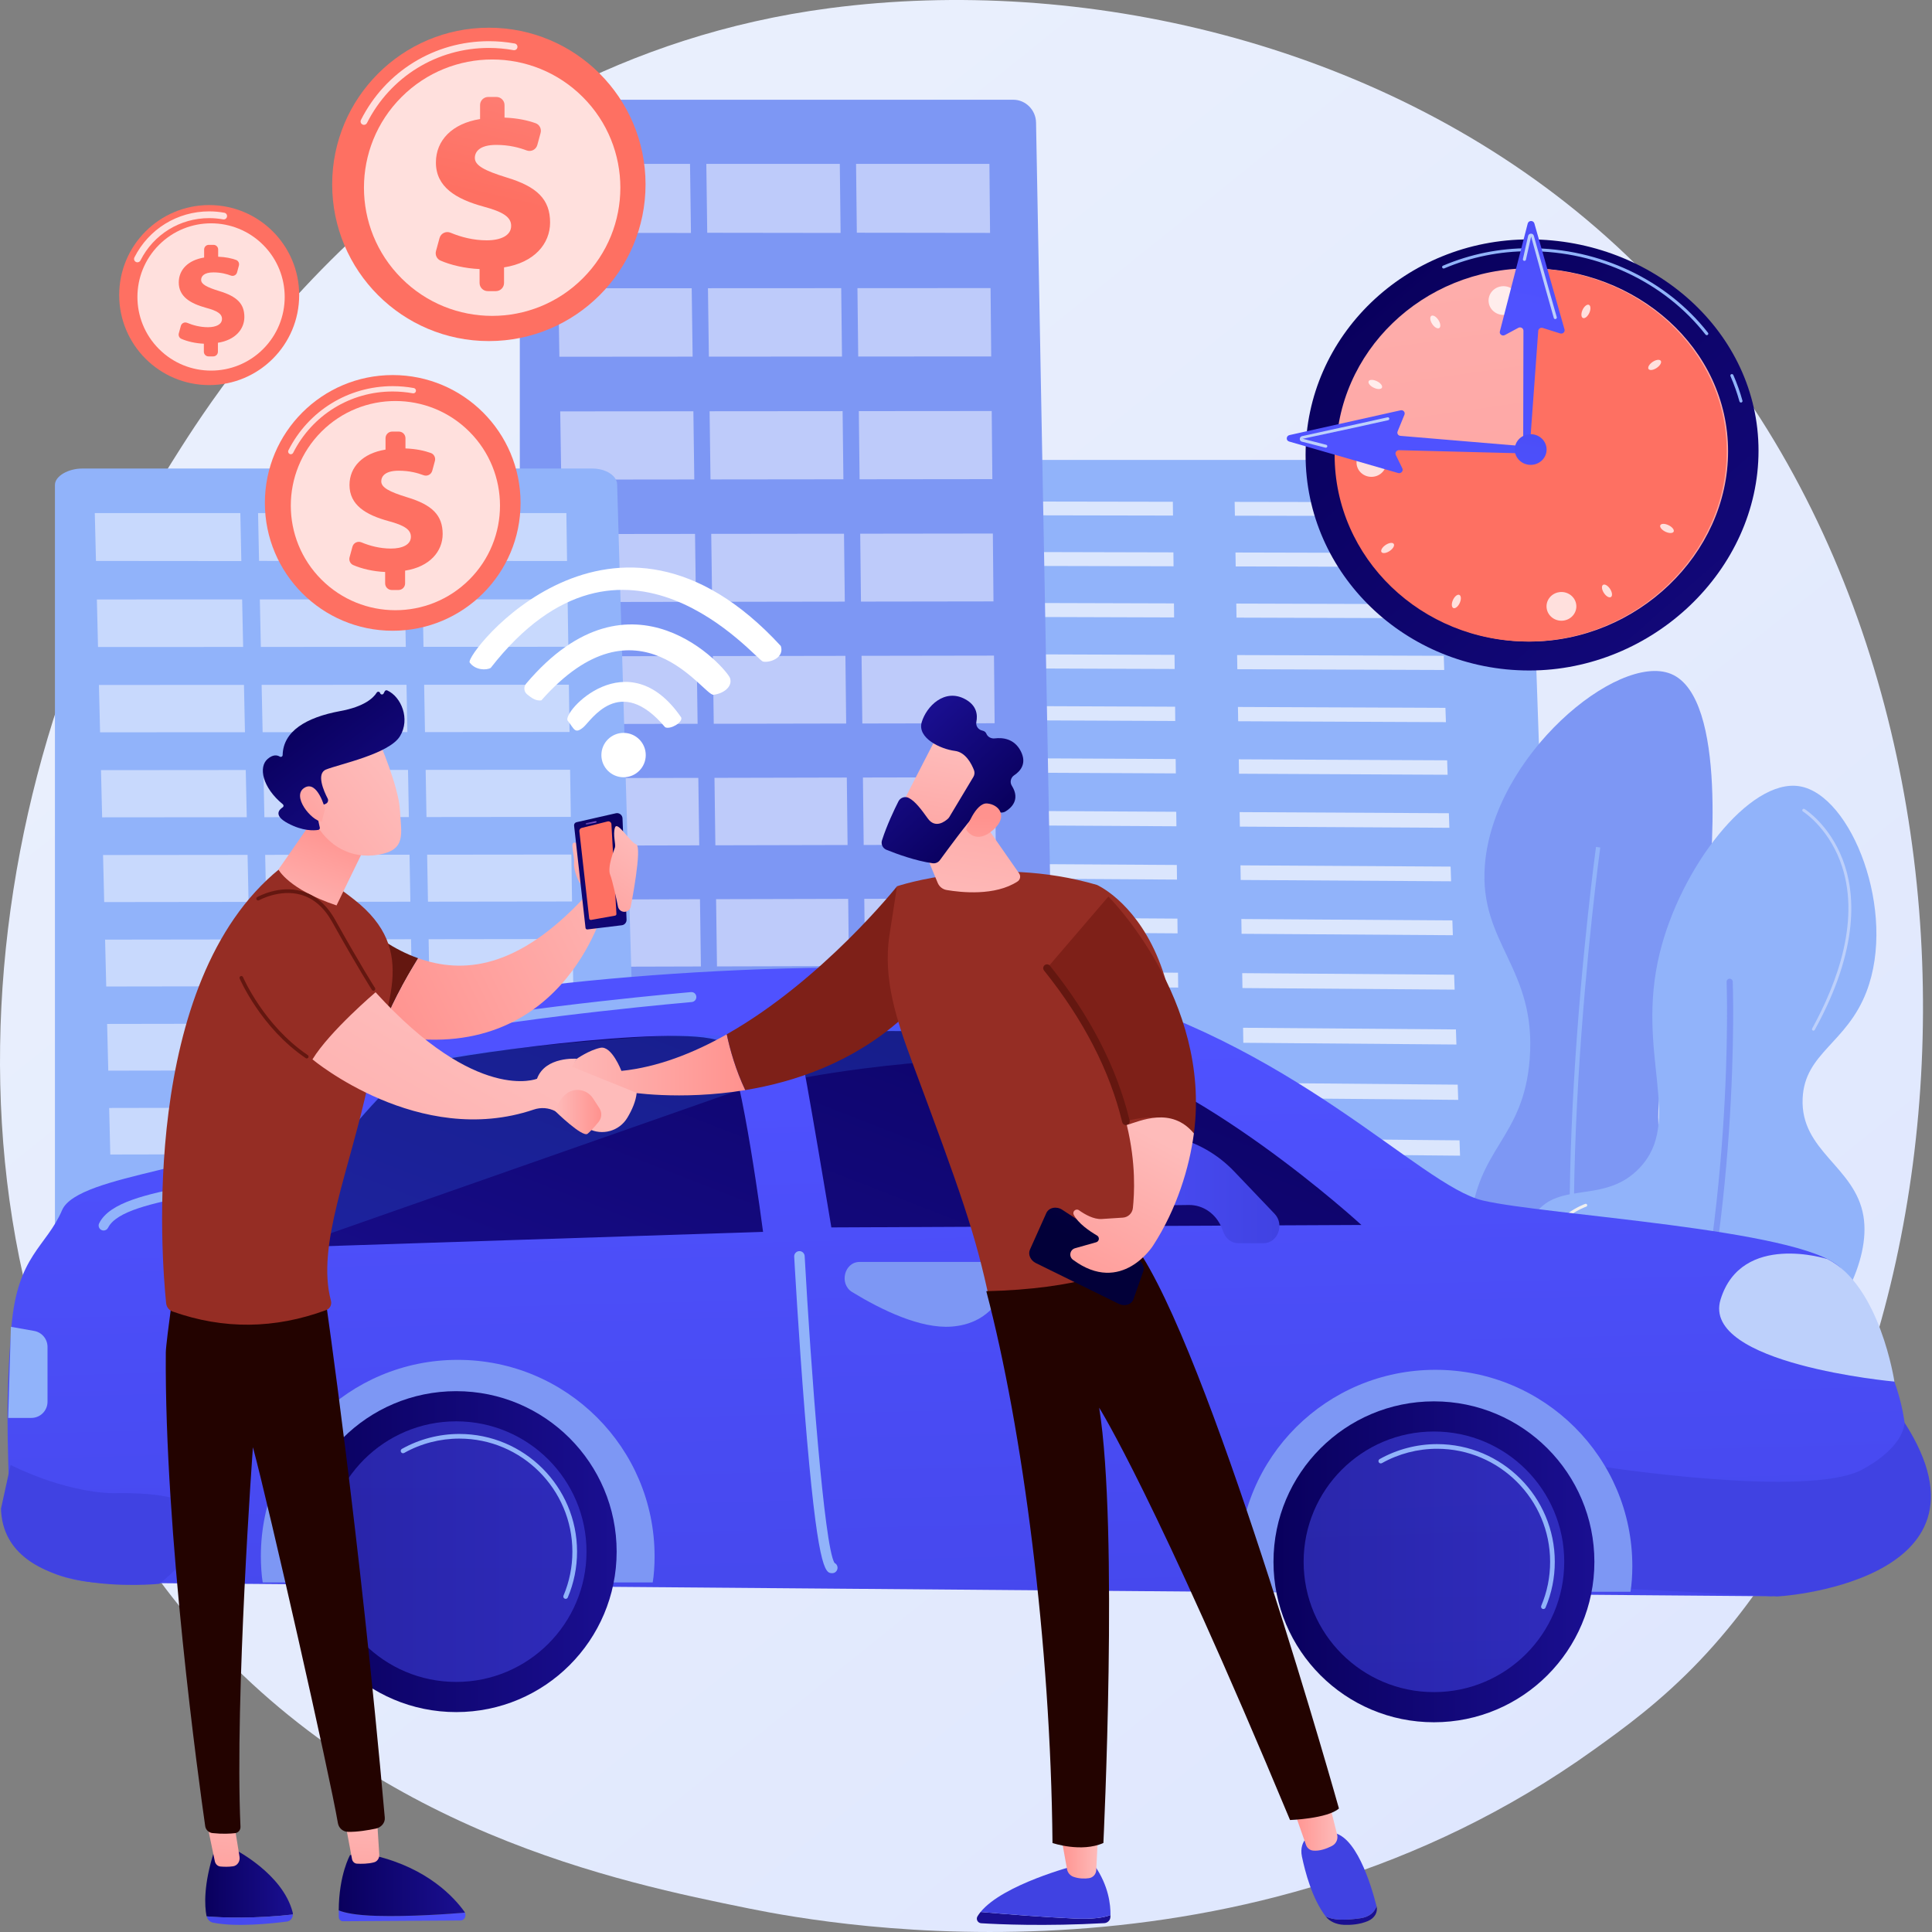 <svg width="91" height="91" viewBox="0 0 91 91" fill="none" xmlns="http://www.w3.org/2000/svg">
<rect x="0" y="0" width="91" height="91" fill="#808080" stroke="none"/>
<path d="M80.077 78.2C78.217 80.158 76.457 81.421 75.067 82.418C58.723 94.145 39.384 90.727 35.274 89.892C29.204 88.659 17.472 86.276 8.99 76.302C-3.842 61.211 -1.844 37.436 8.11 21.741C9.931 18.87 19.548 2.937 39.096 0.382C50.926 -1.165 64.716 1.954 74.702 10.321C95.664 27.883 94.171 63.362 80.077 78.2Z" fill="url(#paint0_linear_3_4967)"/>
<path d="M72.039 22.135C72.03 21.873 71.637 21.663 71.155 21.663H41.92C41.431 21.663 40.913 21.88 40.913 22.145V59.127C40.913 59.324 41.119 59.514 41.377 59.653C41.635 59.793 42.016 59.871 42.381 59.87L71.936 59.827C72.304 59.826 72.663 59.746 72.921 59.603C73.178 59.461 73.323 59.268 73.316 59.068L72.039 22.135Z" fill="#91B3FA"/>
<g opacity="0.67">
<path d="M55.25 24.284L45.686 24.266L45.69 23.618L55.243 23.634L55.25 24.284Z" fill="white"/>
<path d="M55.276 26.673L45.673 26.649L45.677 25.995L55.269 26.018L55.276 26.673Z" fill="white"/>
<path d="M55.302 29.082L45.66 29.052L45.664 28.393L55.295 28.421L55.302 29.082Z" fill="white"/>
<path d="M55.329 31.51L45.647 31.475L45.651 30.81L55.322 30.844L55.329 31.51Z" fill="white"/>
<path d="M55.356 33.959L45.633 33.917L45.637 33.247L55.349 33.287L55.356 33.959Z" fill="white"/>
<path d="M55.411 38.919L45.606 38.864L45.61 38.183L55.403 38.236L55.411 38.919Z" fill="white"/>
<path d="M55.494 46.516L45.565 46.443L45.568 45.743L55.486 45.816L55.494 46.516Z" fill="white"/>
<path d="M55.383 36.428L45.62 36.381L45.623 35.705L55.376 35.751L55.383 36.428Z" fill="white"/>
<path d="M55.438 41.43L45.592 41.369L45.596 40.682L55.43 40.741L55.438 41.43Z" fill="white"/>
<path d="M55.466 43.962L45.578 43.895L45.582 43.202L55.458 43.268L55.466 43.962Z" fill="white"/>
<path d="M55.522 49.092L45.55 49.012L45.554 48.307L55.514 48.385L55.522 49.092Z" fill="white"/>
<path d="M55.551 51.69L45.536 51.602L45.54 50.891L55.543 50.977L55.551 51.69Z" fill="white"/>
<path d="M55.579 54.31L45.522 54.216L45.526 53.499L55.571 53.591L55.579 54.31Z" fill="white"/>
<path d="M55.608 56.953L45.507 56.852L45.511 56.128L55.6 56.228L55.608 56.953Z" fill="white"/>
<path d="M67.788 24.308L58.165 24.29L58.154 23.639L67.767 23.656L67.788 24.308Z" fill="white"/>
<path d="M67.866 26.704L58.203 26.68L58.193 26.024L67.845 26.047L67.866 26.704Z" fill="white"/>
<path d="M67.945 29.121L58.242 29.091L58.231 28.429L67.923 28.458L67.945 29.121Z" fill="white"/>
<path d="M68.025 31.557L58.28 31.521L58.27 30.855L68.003 30.889L68.025 31.557Z" fill="white"/>
<path d="M68.105 34.014L58.32 33.972L58.309 33.299L68.082 33.34L68.105 34.014Z" fill="white"/>
<path d="M68.267 38.99L58.399 38.935L58.388 38.252L68.244 38.304L68.267 38.99Z" fill="white"/>
<path d="M68.515 46.613L58.521 46.539L58.51 45.837L68.492 45.91L68.515 46.613Z" fill="white"/>
<path d="M68.185 36.492L58.359 36.443L58.348 35.765L68.163 35.812L68.185 36.492Z" fill="white"/>
<path d="M68.349 41.51L58.439 41.448L58.428 40.759L68.326 40.818L68.349 41.51Z" fill="white"/>
<path d="M68.431 44.05L58.48 43.983L58.469 43.287L68.409 43.353L68.431 44.05Z" fill="white"/>
<path d="M68.599 49.198L58.562 49.117L58.551 48.409L68.576 48.488L68.599 49.198Z" fill="white"/>
<path d="M68.684 51.805L58.604 51.717L58.592 51.003L68.66 51.089L68.684 51.805Z" fill="white"/>
<path d="M68.77 54.434L58.646 54.339L58.634 53.619L68.746 53.712L68.77 54.434Z" fill="white"/>
<path d="M68.856 57.086L58.688 56.984L58.676 56.258L68.832 56.358L68.856 57.086Z" fill="white"/>
</g>
<path d="M48.799 5.77C48.788 5.182 48.311 4.698 47.728 4.698H25.657C25.066 4.698 24.484 5.207 24.484 5.803V59.058C24.484 59.345 24.648 59.62 24.85 59.822C25.052 60.025 25.35 60.138 25.635 60.137L48.711 60.074C48.998 60.073 49.279 59.956 49.48 59.749C49.681 59.542 49.794 59.257 49.788 58.968L48.799 5.77Z" fill="#7D97F4"/>
<g opacity="0.5">
<path d="M32.545 10.973L26.258 10.965L26.208 7.72H32.501L32.545 10.973Z" fill="white"/>
<path d="M39.593 10.972L33.312 10.964L33.269 7.72H39.556L39.593 10.972Z" fill="white"/>
<path d="M46.633 10.97L40.358 10.962L40.322 7.72H46.603L46.633 10.97Z" fill="white"/>
<path d="M32.624 16.798L26.348 16.803L26.298 13.579L32.58 13.576L32.624 16.798Z" fill="white"/>
<path d="M39.659 16.794L33.389 16.798L33.346 13.576L39.622 13.573L39.659 16.794Z" fill="white"/>
<path d="M46.687 16.789L40.423 16.793L40.387 13.573L46.657 13.57L46.687 16.789Z" fill="white"/>
<path d="M32.702 22.583L26.437 22.59L26.387 19.377L32.659 19.372L32.702 22.583Z" fill="white"/>
<path d="M39.725 22.575L33.466 22.582L33.423 19.371L39.688 19.366L39.725 22.575Z" fill="white"/>
<path d="M46.741 22.568L40.488 22.575L40.452 19.365L46.711 19.36L46.741 22.568Z" fill="white"/>
<path d="M32.78 28.347L26.526 28.357L26.476 25.155L32.737 25.148L32.78 28.347Z" fill="white"/>
<path d="M39.791 28.337L33.543 28.346L33.5 25.146L39.754 25.139L39.791 28.337Z" fill="white"/>
<path d="M46.794 28.327L40.553 28.336L40.517 25.138L46.765 25.13L46.794 28.327Z" fill="white"/>
<path d="M32.858 34.092L26.614 34.104L26.565 30.913L32.815 30.903L32.858 34.092Z" fill="white"/>
<path d="M39.856 34.079L33.619 34.091L33.576 30.902L39.82 30.892L39.856 34.079Z" fill="white"/>
<path d="M46.848 34.066L40.617 34.078L40.581 30.89L46.818 30.88L46.848 34.066Z" fill="white"/>
<path d="M32.936 39.817L26.702 39.831L26.653 36.652L32.892 36.639L32.936 39.817Z" fill="white"/>
<path d="M39.922 39.801L33.695 39.815L33.653 36.638L39.886 36.624L39.922 39.801Z" fill="white"/>
<path d="M46.901 39.785L40.681 39.8L40.645 36.623L46.872 36.61L46.901 39.785Z" fill="white"/>
<path d="M33.013 45.522L26.79 45.539L26.742 42.371L32.97 42.355L33.013 45.522Z" fill="white"/>
<path d="M39.987 45.504L33.771 45.52L33.729 42.353L39.951 42.338L39.987 45.504Z" fill="white"/>
<path d="M46.954 45.485L40.745 45.501L40.709 42.336L46.925 42.321L46.954 45.485Z" fill="white"/>
<path d="M33.09 51.208L26.878 51.227L26.829 48.069L33.047 48.051L33.09 51.208Z" fill="white"/>
<path d="M40.052 51.186L33.847 51.205L33.804 48.049L40.016 48.031L40.052 51.186Z" fill="white"/>
<path d="M47.007 51.165L40.808 51.184L40.773 48.029L46.978 48.012L47.007 51.165Z" fill="white"/>
<path d="M33.166 56.874L26.966 56.895L26.917 53.749L33.124 53.728L33.166 56.874Z" fill="white"/>
<path d="M40.117 56.849L33.922 56.871L33.88 53.726L40.081 53.706L40.117 56.849Z" fill="white"/>
<path d="M47.06 56.825L40.872 56.847L40.837 53.703L47.031 53.683L47.06 56.825Z" fill="white"/>
</g>
<path d="M29.068 22.813C29.056 22.405 28.538 22.069 27.902 22.069H3.866C3.221 22.069 2.588 22.423 2.588 22.837V59.817C2.588 60.016 2.767 60.207 2.986 60.347C3.206 60.488 3.531 60.567 3.841 60.566L28.973 60.522C29.285 60.521 29.591 60.44 29.81 60.297C30.029 60.153 30.152 59.955 30.146 59.754L29.068 22.813Z" fill="#91B3FA"/>
<g opacity="0.5">
<path d="M11.367 26.427L4.52 26.421L4.465 24.168H11.32L11.367 26.427Z" fill="white"/>
<path d="M19.042 26.426L12.202 26.42L12.155 24.168H19.002L19.042 26.426Z" fill="white"/>
<path d="M26.709 26.425L19.876 26.419L19.836 24.168H26.677L26.709 26.425Z" fill="white"/>
<path d="M11.452 30.472L4.617 30.475L4.563 28.236L11.405 28.234L11.452 30.472Z" fill="white"/>
<path d="M19.114 30.469L12.286 30.471L12.239 28.234L19.074 28.232L19.114 30.469Z" fill="white"/>
<path d="M26.769 30.465L19.947 30.468L19.908 28.232L26.736 28.23L26.769 30.465Z" fill="white"/>
<path d="M11.538 34.489L4.714 34.493L4.66 32.263L11.491 32.259L11.538 34.489Z" fill="white"/>
<path d="M19.187 34.483L12.37 34.488L12.323 32.258L19.147 32.255L19.187 34.483Z" fill="white"/>
<path d="M26.827 34.478L20.017 34.483L19.978 32.254L26.795 32.251L26.827 34.478Z" fill="white"/>
<path d="M11.623 38.492L4.811 38.498L4.757 36.275L11.575 36.269L11.623 38.492Z" fill="white"/>
<path d="M19.258 38.484L12.453 38.491L12.407 36.269L19.218 36.263L19.258 38.484Z" fill="white"/>
<path d="M26.886 38.477L20.088 38.484L20.049 36.263L26.853 36.257L26.886 38.477Z" fill="white"/>
<path d="M11.708 42.481L4.908 42.489L4.854 40.273L11.661 40.266L11.708 42.481Z" fill="white"/>
<path d="M19.329 42.472L12.536 42.48L12.49 40.265L19.29 40.258L19.329 42.472Z" fill="white"/>
<path d="M26.944 42.462L20.158 42.471L20.119 40.257L26.912 40.25L26.944 42.462Z" fill="white"/>
<path d="M11.792 46.456L5.004 46.466L4.95 44.258L11.745 44.249L11.792 46.456Z" fill="white"/>
<path d="M19.401 46.445L12.619 46.455L12.573 44.248L19.361 44.239L19.401 46.445Z" fill="white"/>
<path d="M27.002 46.434L20.227 46.444L20.189 44.238L26.97 44.229L27.002 46.434Z" fill="white"/>
<path d="M11.876 50.418L5.1 50.429L5.046 48.229L11.829 48.218L11.876 50.418Z" fill="white"/>
<path d="M19.472 50.404L12.702 50.416L12.656 48.217L19.432 48.206L19.472 50.404Z" fill="white"/>
<path d="M27.06 50.392L20.297 50.403L20.258 48.205L27.028 48.195L27.06 50.392Z" fill="white"/>
<path d="M11.96 54.366L5.195 54.379L5.142 52.187L11.914 52.174L11.96 54.366Z" fill="white"/>
<path d="M19.542 54.351L12.784 54.364L12.739 52.172L19.503 52.16L19.542 54.351Z" fill="white"/>
<path d="M27.117 54.336L20.366 54.349L20.328 52.159L27.086 52.146L27.117 54.336Z" fill="white"/>
<path d="M12.043 58.3L5.291 58.315L5.238 56.13L11.997 56.116L12.043 58.3Z" fill="white"/>
<path d="M19.613 58.283L12.867 58.298L12.821 56.114L19.574 56.1L19.613 58.283Z" fill="white"/>
<path d="M27.175 58.267L20.435 58.282L20.397 56.099L27.143 56.084L27.175 58.267Z" fill="white"/>
</g>
<path d="M74.718 67.729C77.098 67.846 79.674 64.884 80.214 61.988C80.77 59.008 78.797 58.089 78.224 54.155C77.572 49.685 79.795 48.665 80.433 42.414C80.576 41.004 81.409 32.843 78.701 31.74C76.198 30.722 70.322 35.597 69.938 40.771C69.664 44.46 72.383 45.585 72.051 49.884C71.76 53.656 69.57 54.037 69.253 57.681C68.868 62.118 71.591 67.576 74.718 67.729Z" fill="#7D97F4"/>
<path d="M75.047 68.786C73.705 64.066 73.811 56.459 74.137 50.909C74.49 44.9 75.168 39.941 75.174 39.891L75.375 39.919C75.368 39.968 74.691 44.921 74.339 50.923C74.014 56.457 73.907 64.038 75.242 68.73L75.047 68.786Z" fill="#91B3FA"/>
<path d="M76.634 66.901C72.834 65.634 70.631 59.549 72.299 57.191C73.426 55.597 75.59 56.739 77.226 55.012C79.314 52.808 77.015 49.652 78.174 44.897C79.161 40.851 82.407 36.653 84.756 37.033C87.216 37.43 89.359 42.951 87.914 46.711C86.974 49.156 85.005 49.584 84.907 51.734C84.793 54.229 87.384 54.944 87.771 57.283C88.467 61.485 81.661 68.578 76.634 66.901Z" fill="#91B3FA"/>
<path d="M78.784 68.206C78.763 68.209 78.741 68.208 78.719 68.201C78.643 68.178 78.599 68.097 78.623 68.021C81.742 57.696 81.33 46.361 81.326 46.247C81.322 46.167 81.385 46.1 81.464 46.097C81.544 46.094 81.612 46.156 81.615 46.236C81.619 46.349 82.033 57.733 78.9 68.105C78.883 68.159 78.837 68.198 78.784 68.206Z" fill="#7D97F4"/>
<path d="M85.428 48.545C85.413 48.547 85.397 48.545 85.383 48.537C85.35 48.519 85.338 48.477 85.356 48.443C86.523 46.325 87.698 43.234 86.667 40.542C86.053 38.938 84.933 38.23 84.922 38.223C84.89 38.203 84.88 38.16 84.9 38.128C84.92 38.095 84.963 38.085 84.995 38.105C85.043 38.135 86.166 38.846 86.796 40.492C87.376 42.005 87.617 44.625 85.477 48.51C85.467 48.529 85.448 48.542 85.428 48.545Z" fill="#BDD0FB"/>
<path d="M76.184 66.115C76.162 66.118 76.139 66.111 76.123 66.094C73.341 63.162 72.165 60.741 72.629 58.898C73.041 57.26 74.653 56.709 74.67 56.704C74.706 56.692 74.745 56.712 74.757 56.748C74.769 56.784 74.749 56.823 74.713 56.835C74.698 56.84 73.155 57.369 72.762 58.934C72.313 60.727 73.477 63.104 76.223 65.999C76.25 66.026 76.248 66.07 76.221 66.097C76.21 66.106 76.197 66.113 76.184 66.115Z" fill="#F0F0F0"/>
<path d="M50.6 46.429C60.861 48.995 66.881 55.854 69.85 56.547C72.819 57.241 84.71 57.875 86.649 59.677C88.588 61.478 86.736 62.758 89.229 65.075C91.987 72.858 83.447 75.186 83.447 75.186L5.817 74.556C5.817 74.556 0.578 75.027 0.462 71.285C0.346 67.544 0.264 65.863 0.539 62.494C0.814 59.125 2.175 58.746 2.925 56.998C3.676 55.251 10.963 55.061 12.382 53.118C13.8 51.175 15.489 48.075 21.506 47.019C29.817 45.56 44.648 44.941 50.6 46.429Z" fill="url(#paint1_linear_3_4967)"/>
<path d="M0.046 71.064C0.179 75.365 7.47 74.602 7.502 74.6C7.502 74.6 13.299 70.163 5.324 70.333C2.928 70.271 0.498 69.002 0.498 69.002L0.046 71.064Z" fill="url(#paint2_linear_3_4967)"/>
<path d="M89.701 66.997C89.701 66.997 89.778 68.094 87.723 69.214C85.176 70.603 75.322 69.059 75.322 69.059V74.767L83.657 75.192C83.463 75.245 94.603 74.603 89.701 66.997Z" fill="url(#paint3_linear_3_4967)"/>
<path d="M13.696 58.751C13.696 58.751 13.446 56.798 15.497 54.404C17.549 52.01 18.746 50.431 20.324 50.024C21.901 49.618 33.447 48.02 34.206 49.249C34.964 50.478 35.941 58.022 35.941 58.022L13.696 58.751Z" fill="url(#paint4_linear_3_4967)"/>
<path opacity="0.25" d="M20.533 49.818C21.826 49.625 31.648 48.483 34.183 48.809L34.84 51.333L13.686 58.75C13.686 58.75 13.585 57.143 14.642 55.558C16.417 52.896 19.181 49.988 20.533 49.818Z" fill="url(#paint5_linear_3_4967)"/>
<path d="M37.659 49.247C37.979 50.705 39.158 57.813 39.158 57.813L64.124 57.698C64.124 57.698 56.254 50.466 50.204 49.321C44.154 48.176 37.455 48.477 37.659 49.247Z" fill="url(#paint6_linear_3_4967)"/>
<path opacity="0.25" d="M49.35 48.784C44.422 48.1 42.615 48.23 37.45 48.683L37.947 50.749C37.947 50.749 45.636 49.241 52.799 50.113C52.799 50.113 50.959 49.008 49.35 48.784Z" fill="url(#paint7_linear_3_4967)"/>
<path d="M86.074 59.305C86.074 59.305 82.029 58.008 81.042 61.206C80.102 64.254 89.229 65.075 89.229 65.075C89.229 65.075 88.556 60.552 86.074 59.305Z" fill="#BDD0FB"/>
<path d="M12.314 55.296C12.336 55.296 12.359 55.293 12.382 55.286C13.332 54.999 14.132 53.999 15.058 52.84C16.411 51.148 17.945 49.23 20.445 48.753C25.241 47.838 32.511 47.204 32.584 47.197C32.713 47.186 32.809 47.072 32.798 46.943C32.787 46.814 32.677 46.717 32.544 46.729C32.471 46.735 25.177 47.372 20.357 48.292C17.686 48.802 16.026 50.878 14.691 52.547C13.814 53.644 13.056 54.592 12.246 54.837C12.122 54.874 12.052 55.005 12.089 55.129C12.12 55.231 12.213 55.296 12.314 55.296Z" fill="#91B3FA"/>
<path d="M4.88 57.959C4.966 57.959 5.05 57.911 5.091 57.828C5.485 57.034 7.229 56.674 8.916 56.326C9.519 56.201 10.143 56.072 10.717 55.922C10.843 55.889 10.918 55.761 10.885 55.635C10.852 55.51 10.724 55.436 10.598 55.467C10.037 55.615 9.419 55.742 8.821 55.865C6.941 56.254 5.166 56.62 4.67 57.62C4.613 57.736 4.66 57.877 4.776 57.934C4.809 57.951 4.845 57.959 4.88 57.959Z" fill="#91B3FA"/>
<path d="M39.183 74.098C39.191 74.098 39.199 74.098 39.206 74.098C39.343 74.098 39.452 73.977 39.45 73.84C39.449 73.741 39.389 73.653 39.305 73.614C38.819 72.832 38.188 64.376 37.901 59.164C37.894 59.028 37.777 58.922 37.641 58.93C37.505 58.938 37.4 59.054 37.408 59.19C37.41 59.227 37.613 62.91 37.905 66.537C38.498 73.92 38.864 74.098 39.183 74.098Z" fill="#91B3FA"/>
<path d="M30.744 74.536C30.801 74.208 30.832 73.735 30.832 73.307C30.832 68.186 26.68 64.051 21.559 64.051C16.438 64.051 12.287 68.178 12.287 73.299C12.287 73.727 12.318 74.208 12.374 74.535H30.744V74.536Z" fill="#7D97F4"/>
<path d="M21.488 80.642C25.661 80.642 29.045 77.258 29.045 73.084C29.045 68.91 25.661 65.526 21.488 65.526C17.314 65.526 13.93 68.91 13.93 73.084C13.93 77.258 17.314 80.642 21.488 80.642Z" fill="url(#paint8_linear_3_4967)"/>
<path opacity="0.54" d="M21.487 79.221C24.877 79.221 27.625 76.474 27.625 73.084C27.625 69.694 24.877 66.947 21.487 66.947C18.098 66.947 15.35 69.694 15.35 73.084C15.35 76.474 18.098 79.221 21.487 79.221Z" fill="url(#paint9_linear_3_4967)"/>
<path d="M26.643 75.309C26.628 75.309 26.614 75.306 26.6 75.3C26.544 75.276 26.518 75.212 26.542 75.156C26.819 74.5 26.96 73.803 26.96 73.084C26.96 70.148 24.572 67.76 21.636 67.76C20.725 67.76 19.826 67.993 19.037 68.436C18.984 68.465 18.917 68.447 18.888 68.394C18.858 68.341 18.877 68.274 18.93 68.245C19.752 67.784 20.688 67.541 21.636 67.541C24.693 67.541 27.18 70.028 27.18 73.084C27.18 73.832 27.033 74.558 26.744 75.242C26.726 75.284 26.685 75.309 26.643 75.309Z" fill="#91B3FA"/>
<path d="M76.798 74.974C76.854 74.645 76.885 74.194 76.885 73.766C76.885 68.645 72.733 64.52 67.612 64.52C62.491 64.52 58.34 68.632 58.34 73.753C58.34 74.181 58.371 74.646 58.427 74.974H76.798V74.974Z" fill="#7D97F4"/>
<path d="M67.541 81.121C71.715 81.121 75.098 77.738 75.098 73.564C75.098 69.39 71.715 66.006 67.541 66.006C63.367 66.006 59.983 69.39 59.983 73.564C59.983 77.738 63.367 81.121 67.541 81.121Z" fill="url(#paint10_linear_3_4967)"/>
<path opacity="0.54" d="M67.541 79.701C70.93 79.701 73.678 76.953 73.678 73.564C73.678 70.174 70.93 67.426 67.541 67.426C64.151 67.426 61.403 70.174 61.403 73.564C61.403 76.953 64.151 79.701 67.541 79.701Z" fill="url(#paint11_linear_3_4967)"/>
<path d="M72.696 75.788C72.681 75.788 72.667 75.785 72.653 75.78C72.598 75.756 72.572 75.692 72.595 75.636C72.873 74.98 73.013 74.283 73.013 73.564C73.013 70.628 70.625 68.239 67.689 68.239C66.778 68.239 65.879 68.473 65.09 68.916C65.037 68.945 64.97 68.926 64.941 68.874C64.911 68.821 64.93 68.754 64.983 68.725C65.805 68.264 66.741 68.02 67.689 68.02C70.746 68.02 73.233 70.507 73.233 73.564C73.233 74.312 73.086 75.039 72.797 75.722C72.779 75.763 72.739 75.788 72.696 75.788Z" fill="#91B3FA"/>
<path d="M60.035 57.171L58.14 55.185C57.35 54.357 56.356 53.792 55.277 53.557L51.529 52.742C50.5 52.518 49.516 53.296 49.403 54.422L49.377 54.686C49.262 55.832 50.102 56.829 51.17 56.816L55.999 56.757C56.672 56.749 57.284 57.178 57.55 57.846L57.639 58.069C57.757 58.365 58.028 58.557 58.326 58.557H59.514C60.185 58.557 60.516 57.676 60.035 57.171Z" fill="url(#paint12_linear_3_4967)"/>
<path d="M40.489 59.439H46.752C47.24 59.439 47.584 59.963 47.415 60.457C47.128 61.293 46.446 62.36 44.824 62.484C43.365 62.597 41.527 61.705 40.139 60.859C39.511 60.475 39.767 59.439 40.489 59.439Z" fill="#7D97F4"/>
<path d="M0.514 62.494L1.609 62.689C1.973 62.754 2.238 63.071 2.238 63.441V66.025C2.238 66.445 1.897 66.786 1.477 66.786H0.386L0.514 62.494Z" fill="#91B3FA"/>
<path d="M61.495 21.428C61.495 27.036 66.213 31.581 72.032 31.581C77.851 31.581 82.829 26.837 82.829 21.23C82.829 15.623 77.851 11.276 72.032 11.276C66.213 11.276 61.495 15.821 61.495 21.428Z" fill="url(#paint13_linear_3_4967)"/>
<path d="M82.002 18.96C82.008 18.96 82.014 18.959 82.021 18.958C82.06 18.948 82.083 18.909 82.072 18.872C81.959 18.462 81.814 18.055 81.642 17.663C81.626 17.627 81.583 17.61 81.546 17.625C81.509 17.64 81.492 17.681 81.508 17.717C81.677 18.103 81.82 18.504 81.931 18.908C81.94 18.939 81.969 18.96 82.002 18.96Z" fill="#91B3FA"/>
<path d="M80.391 15.787C80.407 15.787 80.422 15.783 80.435 15.773C80.468 15.75 80.474 15.706 80.45 15.675C78.497 13.181 75.353 11.691 72.038 11.691C70.622 11.691 69.253 11.968 67.968 12.514C67.931 12.529 67.915 12.571 67.931 12.606C67.947 12.641 67.99 12.657 68.026 12.642C69.293 12.104 70.642 11.832 72.038 11.832C75.307 11.832 78.408 13.3 80.333 15.759C80.348 15.777 80.369 15.787 80.391 15.787Z" fill="#91B3FA"/>
<path d="M62.928 21.428C62.928 26.282 67.012 30.217 72.049 30.217C77.086 30.217 81.395 26.11 81.395 21.256C81.395 16.403 77.086 12.64 72.049 12.64C67.012 12.64 62.928 16.575 62.928 21.428Z" fill="url(#paint14_linear_3_4967)"/>
<path d="M72.306 12.648L71.903 21.043L62.873 21.05C62.867 21.176 62.863 21.302 62.863 21.429C62.863 26.282 66.947 30.217 71.984 30.217C77.021 30.217 81.33 26.11 81.33 21.257C81.33 16.507 77.203 12.805 72.306 12.648Z" fill="url(#paint15_linear_3_4967)"/>
<path opacity="0.78" d="M63.895 21.823C63.917 22.197 64.249 22.481 64.636 22.459C65.023 22.438 65.319 22.118 65.296 21.745C65.274 21.372 64.942 21.087 64.555 21.109C64.168 21.131 63.872 21.45 63.895 21.823Z" fill="white"/>
<path opacity="0.78" d="M73.42 27.895C73.038 27.962 72.785 28.315 72.855 28.682C72.925 29.05 73.291 29.294 73.672 29.226C74.054 29.159 74.307 28.807 74.237 28.439C74.167 28.072 73.801 27.828 73.42 27.895Z" fill="white"/>
<path opacity="0.78" d="M70.689 13.491C70.308 13.559 70.055 13.911 70.125 14.278C70.194 14.646 70.56 14.889 70.942 14.823C71.323 14.755 71.576 14.403 71.506 14.035C71.436 13.668 71.07 13.424 70.689 13.491Z" fill="white"/>
<path opacity="0.78" d="M68.427 28.282C68.356 28.455 68.374 28.618 68.467 28.644C68.56 28.671 68.694 28.552 68.765 28.379C68.837 28.205 68.819 28.043 68.725 28.016C68.632 27.989 68.499 28.108 68.427 28.282Z" fill="white"/>
<path opacity="0.78" d="M65.241 25.685C65.087 25.797 65.014 25.945 65.079 26.015C65.145 26.084 65.323 26.05 65.477 25.937C65.632 25.824 65.704 25.677 65.639 25.607C65.573 25.537 65.395 25.572 65.241 25.685Z" fill="white"/>
<path opacity="0.78" d="M64.84 17.949C64.665 17.869 64.496 17.875 64.462 17.963C64.428 18.051 64.542 18.187 64.717 18.268C64.892 18.348 65.061 18.342 65.095 18.254C65.129 18.166 65.015 18.029 64.84 17.949Z" fill="white"/>
<path opacity="0.78" d="M78.579 24.732C78.404 24.651 78.235 24.657 78.201 24.745C78.166 24.834 78.281 24.97 78.455 25.05C78.63 25.13 78.8 25.124 78.834 25.036C78.868 24.948 78.754 24.812 78.579 24.732Z" fill="white"/>
<path opacity="0.78" d="M67.743 15.059C67.637 14.903 67.489 14.824 67.412 14.882C67.336 14.94 67.36 15.114 67.466 15.27C67.572 15.426 67.721 15.505 67.797 15.447C67.873 15.389 67.849 15.216 67.743 15.059Z" fill="white"/>
<path opacity="0.78" d="M75.83 27.729C75.724 27.573 75.575 27.494 75.499 27.552C75.423 27.61 75.447 27.784 75.553 27.94C75.659 28.096 75.807 28.175 75.883 28.117C75.96 28.059 75.936 27.885 75.83 27.729Z" fill="white"/>
<path d="M72.155 21.365L65.899 21.204C65.777 21.2 65.693 21.325 65.745 21.431L66.052 22.06C66.112 22.183 65.991 22.319 65.857 22.281L60.719 20.796C60.562 20.751 60.575 20.529 60.737 20.493L65.971 19.326C66.096 19.298 66.199 19.416 66.151 19.534L65.83 20.319C65.79 20.416 65.855 20.52 65.961 20.529L72.182 21.052C72.269 21.059 72.332 21.133 72.324 21.218C72.316 21.302 72.241 21.366 72.155 21.365Z" fill="url(#paint16_linear_3_4967)"/>
<path d="M61.304 20.551C61.256 20.572 61.224 20.617 61.222 20.671C61.219 20.734 61.259 20.788 61.322 20.804L62.427 21.086C62.465 21.096 62.506 21.073 62.516 21.036C62.527 20.998 62.505 20.96 62.467 20.95L61.362 20.667C62.554 20.418 65.334 19.81 65.389 19.791C65.426 19.779 65.448 19.739 65.436 19.702C65.424 19.665 65.384 19.646 65.346 19.658C65.265 19.68 63.135 20.147 61.333 20.541C61.323 20.543 61.313 20.547 61.304 20.551Z" fill="#BDD0FB"/>
<path d="M71.745 20.889L71.756 15.575C71.754 15.457 71.623 15.384 71.516 15.441L70.881 15.782C70.758 15.849 70.612 15.741 70.646 15.609L71.958 10.528C71.999 10.372 72.227 10.37 72.271 10.524L73.691 15.515C73.725 15.635 73.608 15.743 73.485 15.705L72.664 15.447C72.563 15.415 72.457 15.486 72.453 15.588L72.067 20.894C72.064 20.978 71.99 21.044 71.903 21.043C71.816 21.041 71.746 20.973 71.745 20.889Z" fill="url(#paint17_linear_3_4967)"/>
<path d="M73.255 15.028C73.264 15.028 73.273 15.026 73.282 15.023C73.319 15.009 73.337 14.969 73.324 14.933C73.297 14.856 72.727 12.824 72.246 11.105C72.229 11.044 72.175 11.004 72.109 11.006C72.043 11.008 71.99 11.05 71.976 11.112L71.731 12.203C71.723 12.24 71.748 12.278 71.787 12.286C71.826 12.294 71.865 12.27 71.874 12.232L72.118 11.142C72.424 12.279 73.167 14.931 73.188 14.983C73.199 15.011 73.227 15.028 73.255 15.028Z" fill="#BDD0FB"/>
<path d="M72.097 21.896C72.511 21.896 72.847 21.573 72.847 21.174C72.847 20.775 72.511 20.451 72.097 20.451C71.682 20.451 71.346 20.775 71.346 21.174C71.346 21.573 71.682 21.896 72.097 21.896Z" fill="url(#paint18_linear_3_4967)"/>
<path opacity="0.78" d="M74.53 14.62C74.459 14.793 74.477 14.956 74.57 14.982C74.664 15.009 74.797 14.89 74.869 14.717C74.94 14.543 74.922 14.381 74.829 14.354C74.735 14.328 74.602 14.446 74.53 14.62Z" fill="white"/>
<path opacity="0.78" d="M77.819 17.062C77.665 17.174 77.592 17.322 77.657 17.392C77.723 17.462 77.901 17.427 78.055 17.314C78.21 17.202 78.282 17.054 78.217 16.984C78.151 16.915 77.973 16.949 77.819 17.062Z" fill="white"/>
<path d="M13.796 90.175C13.796 90.144 13.794 90.114 13.787 90.082C13.321 88.238 11.013 87.09 11.013 87.09L10.098 87.161C9.572 88.787 9.64 89.783 9.724 90.227C9.727 90.24 9.73 90.252 9.734 90.264C10.488 90.331 12.042 90.375 13.796 90.175Z" fill="url(#paint19_linear_3_4967)"/>
<path d="M9.734 90.263C9.775 90.412 9.884 90.527 10.024 90.557C11.098 90.782 12.803 90.601 13.52 90.507C13.678 90.486 13.793 90.34 13.796 90.175C12.042 90.375 10.489 90.331 9.734 90.263Z" fill="url(#paint20_linear_3_4967)"/>
<path d="M9.73 85.799L10.118 87.664C10.146 87.801 10.251 87.903 10.379 87.915C10.534 87.929 10.756 87.938 10.979 87.905C11.179 87.876 11.318 87.673 11.282 87.455L11.013 85.799H9.73Z" fill="url(#paint21_linear_3_4967)"/>
<path d="M17.758 90.24C16.747 90.212 16.225 90.093 15.955 89.982C15.954 90.083 15.955 90.185 15.958 90.291C15.961 90.404 16.045 90.495 16.148 90.494L21.695 90.458C21.872 90.457 21.976 90.252 21.899 90.089C21.172 90.149 19.32 90.284 17.758 90.24Z" fill="url(#paint22_linear_3_4967)"/>
<path d="M21.899 90.089C21.892 90.075 21.887 90.061 21.877 90.047C21.387 89.363 20.14 88 17.674 87.409L16.491 87.371C16.491 87.371 15.964 88.287 15.955 89.982C16.225 90.093 16.747 90.212 17.758 90.24C19.32 90.284 21.172 90.149 21.899 90.089Z" fill="url(#paint23_linear_3_4967)"/>
<path d="M16.22 85.634C16.238 85.721 16.484 87.048 16.58 87.563C16.602 87.685 16.698 87.775 16.811 87.781C17.014 87.793 17.34 87.794 17.621 87.717C17.773 87.676 17.875 87.522 17.864 87.35L17.731 85.251L16.22 85.634Z" fill="url(#paint24_linear_3_4967)"/>
<path d="M15.323 61.13C15.323 61.13 16.95 72.31 18.124 85.614C18.146 85.862 17.949 86.078 17.705 86.129C17.347 86.205 16.819 86.294 16.383 86.282C16.15 86.276 15.955 86.103 15.916 85.873C15.516 83.527 12.662 70.938 11.913 68.167C11.913 68.167 11.052 79.937 11.327 86.043C11.334 86.195 11.223 86.326 11.072 86.344C10.843 86.37 10.476 86.391 10.01 86.341C9.833 86.322 9.69 86.188 9.665 86.012C9.38 84.027 7.74 72.21 7.81 63.697C7.814 63.217 8.373 59.273 8.373 59.273L15.323 61.13Z" fill="#230300"/>
<path d="M29.27 50.441C29.27 50.441 28.814 49.242 28.283 49.352C27.75 49.462 27.169 49.87 27.169 49.87L26.314 51.026C26.314 51.026 28.713 51.971 29.557 51.43C29.557 51.43 32.008 51.853 35.102 51.345C34.654 50.4 34.387 49.453 34.231 48.718C32.663 49.605 30.974 50.267 29.27 50.441Z" fill="url(#paint25_linear_3_4967)"/>
<path d="M42.252 41.744C42.252 41.744 38.743 46.163 34.23 48.717C34.387 49.453 34.654 50.399 35.102 51.345C37.443 50.961 40.152 50.044 42.448 48.007L42.252 41.744Z" fill="#7E2018"/>
<path d="M15.954 42.329L16.171 48.179C16.79 48.392 17.379 48.558 17.94 48.681C18.291 47.551 19.064 46.165 19.696 45.134C17.372 44.313 15.954 42.329 15.954 42.329Z" fill="#641710"/>
<path d="M27.558 42.229C24.37 45.671 21.789 45.874 19.696 45.134C19.064 46.165 18.291 47.552 17.94 48.681C26.455 50.558 28.46 42.731 28.46 42.731L27.558 42.229Z" fill="url(#paint26_linear_3_4967)"/>
<path d="M8.128 61.774C7.961 61.715 7.844 61.563 7.826 61.387C7.61 59.287 6.562 46.272 13.176 40.918C13.176 40.918 13.555 39.926 16.673 42.365C19.791 44.804 18.122 47.361 17.375 50.888C16.472 55.155 14.887 58.644 15.588 61.27C15.637 61.451 15.541 61.641 15.365 61.706C12.944 62.599 10.531 62.628 8.128 61.774Z" fill="#952D24"/>
<path d="M15.756 37.018C15.755 37.204 13.114 40.955 13.114 40.955C13.114 40.955 13.588 41.889 15.851 42.647L17.804 38.63L15.756 37.018Z" fill="url(#paint27_linear_3_4967)"/>
<path d="M14.718 49.898C14.718 49.898 19.728 54.094 25.139 52.263C25.475 52.149 25.841 52.174 26.155 52.339L27.71 53.161C28.363 53.506 29.172 53.279 29.55 52.646C29.767 52.284 29.951 51.871 29.988 51.476L26.944 50.244L27.169 49.87C27.169 49.87 25.682 49.745 25.294 50.81C25.294 50.81 22.463 51.987 17.69 46.737C17.69 46.736 15.523 48.578 14.718 49.898Z" fill="url(#paint28_linear_3_4967)"/>
<path d="M14.448 49.854C14.431 49.854 14.415 49.849 14.4 49.839C12.29 48.414 11.298 46.113 11.288 46.09C11.269 46.046 11.29 45.996 11.333 45.978C11.377 45.959 11.427 45.979 11.446 46.023C11.455 46.046 12.43 48.301 14.496 49.697C14.535 49.724 14.546 49.777 14.519 49.817C14.502 49.841 14.475 49.854 14.448 49.854Z" fill="#641710"/>
<path d="M17.59 46.665C17.562 46.665 17.535 46.651 17.518 46.626C17.512 46.616 16.867 45.613 15.64 43.414C15.262 42.738 14.766 42.31 14.165 42.142C13.17 41.864 12.211 42.398 12.201 42.403C12.16 42.426 12.108 42.412 12.084 42.371C12.061 42.33 12.075 42.278 12.116 42.254C12.158 42.231 13.144 41.678 14.21 41.977C14.857 42.158 15.389 42.613 15.79 43.331C17.014 45.524 17.656 46.523 17.663 46.533C17.688 46.573 17.677 46.626 17.637 46.652C17.623 46.66 17.606 46.665 17.59 46.665Z" fill="#641710"/>
<path d="M17.835 34.869C17.835 34.869 18.775 37.028 18.838 38.16C18.901 39.293 19.145 40.029 17.835 40.257C16.525 40.485 15.422 39.832 14.824 38.704C14.824 38.704 13.887 36.965 14.097 36.252C14.308 35.54 17.835 34.869 17.835 34.869Z" fill="url(#paint29_linear_3_4967)"/>
<path d="M15.272 37.892L15.346 37.859C15.441 37.818 15.482 37.705 15.434 37.612C15.249 37.256 14.889 36.438 15.354 36.247C15.954 36.001 18.329 35.517 18.841 34.674C19.334 33.864 18.897 32.819 18.242 32.521C18.198 32.501 18.146 32.517 18.123 32.559L18.069 32.663C18.031 32.734 17.927 32.723 17.904 32.646C17.883 32.572 17.785 32.558 17.744 32.623C17.587 32.875 17.162 33.284 16.024 33.493C14.408 33.792 13.34 34.446 13.313 35.563C13.312 35.634 13.236 35.673 13.175 35.636C13.056 35.563 12.865 35.529 12.61 35.744C12.166 36.117 12.348 37.085 13.321 37.882C13.367 37.92 13.367 37.992 13.316 38.025C13.14 38.139 12.877 38.413 13.559 38.777C14.263 39.154 14.79 39.123 14.992 39.089C15.043 39.081 15.075 39.032 15.064 38.982L14.848 38.001C14.836 37.945 14.878 37.893 14.935 37.893H15.272V37.892Z" fill="url(#paint30_linear_3_4967)"/>
<path d="M15.312 38.099C15.312 38.099 14.954 36.72 14.336 37.107C13.718 37.494 14.657 38.652 15.154 38.704L15.312 38.099Z" fill="url(#paint31_linear_3_4967)"/>
<path d="M26.155 52.339C26.155 52.339 27.428 53.585 27.674 53.403C27.761 53.339 27.982 53.105 28.196 52.844C28.347 52.659 28.363 52.399 28.233 52.199L27.933 51.736C27.646 51.294 27.034 51.202 26.637 51.547C26.437 51.722 26.255 51.974 26.155 52.339Z" fill="url(#paint32_linear_3_4967)"/>
<path d="M46.627 61.332C45.941 58.072 45.255 56.185 42.957 50.007C42.234 48.063 41.578 46.096 41.895 44.046L42.251 41.744C42.251 41.744 46.716 40.233 51.666 41.68C51.666 41.68 58.418 44.614 53.832 59.101C51.764 61.414 49.345 62.074 46.627 61.332Z" fill="#952D24"/>
<path d="M43.011 38.806L44.169 41.588C44.242 41.763 44.4 41.889 44.588 41.921C45.256 42.035 46.87 42.214 47.93 41.517C48.057 41.434 48.089 41.262 48.002 41.138L45.863 38.067L43.011 38.806Z" fill="url(#paint33_linear_3_4967)"/>
<path d="M44.209 34.55C44.16 34.596 42.157 38.53 42.157 38.53L44.428 39.627L46.881 36.18C46.88 36.18 45.023 33.784 44.209 34.55Z" fill="url(#paint34_linear_3_4967)"/>
<path d="M45.848 36.593L44.716 38.481C44.699 38.51 44.678 38.536 44.654 38.559C44.519 38.684 44.058 39.049 43.701 38.552C43.397 38.129 43.112 37.743 42.806 37.584C42.628 37.492 42.408 37.566 42.318 37.745C42.131 38.115 41.77 38.869 41.542 39.584C41.486 39.763 41.578 39.955 41.752 40.026C42.212 40.212 43.121 40.549 43.927 40.66C44.06 40.678 44.191 40.623 44.27 40.515C44.617 40.04 45.595 38.711 45.928 38.379C46.238 38.07 46.811 38.186 47.068 38.26C47.166 38.288 47.27 38.275 47.358 38.222C47.619 38.065 48.076 37.672 47.658 37.008C47.554 36.843 47.607 36.623 47.77 36.515C48.062 36.323 48.379 35.962 48.078 35.378C47.772 34.787 47.226 34.734 46.854 34.779C46.69 34.8 46.523 34.713 46.46 34.56C46.432 34.492 46.376 34.434 46.273 34.413C46.078 34.373 45.95 34.195 45.988 34C46.054 33.665 46.005 33.231 45.47 32.937C44.49 32.398 43.632 33.276 43.414 34.017C43.196 34.758 44.291 35.282 44.981 35.369C45.487 35.433 45.764 35.986 45.876 36.275C45.916 36.38 45.906 36.497 45.848 36.593Z" fill="url(#paint35_linear_3_4967)"/>
<path d="M45.503 39.072C45.503 39.072 45.939 37.797 46.496 37.844C47.054 37.891 47.493 38.446 46.802 39.071C45.942 39.848 45.503 39.072 45.503 39.072Z" fill="url(#paint36_linear_3_4967)"/>
<path d="M46.188 90.056C47.266 90.15 49.138 90.301 50.613 90.366C51.5 90.405 52.011 90.319 52.305 90.201C52.304 90.234 52.304 90.265 52.302 90.294C52.295 90.45 52.169 90.574 52.012 90.583C49.224 90.738 47.007 90.637 46.218 90.588C46.054 90.579 45.957 90.401 46.041 90.262C46.082 90.192 46.133 90.124 46.188 90.056Z" fill="url(#paint37_linear_3_4967)"/>
<path d="M50.613 90.366C49.138 90.301 47.266 90.149 46.188 90.056C47.248 88.755 50.613 87.879 50.613 87.879H51.564C52.218 88.821 52.312 89.718 52.305 90.2C52.011 90.318 51.5 90.405 50.613 90.366Z" fill="url(#paint38_linear_3_4967)"/>
<path d="M51.724 86.327L51.635 88.087C51.625 88.278 51.482 88.438 51.291 88.465C51.102 88.493 50.847 88.496 50.577 88.406C50.411 88.351 50.288 88.211 50.258 88.04L49.95 86.327H51.724Z" fill="url(#paint39_linear_3_4967)"/>
<path d="M64.069 90.353C64.536 90.287 64.748 90.045 64.837 89.785C64.837 89.787 64.838 89.79 64.838 89.792C64.907 90.066 64.748 90.35 64.429 90.485C64.043 90.648 63.622 90.676 63.295 90.662C62.944 90.648 62.622 90.503 62.445 90.27L62.442 90.267C62.794 90.441 63.289 90.461 64.069 90.353Z" fill="url(#paint40_linear_3_4967)"/>
<path d="M61.864 86.316H62.648C63.842 86.291 64.591 88.809 64.837 89.785C64.748 90.044 64.537 90.287 64.069 90.353C63.289 90.461 62.794 90.441 62.442 90.266C61.797 89.418 61.477 88.174 61.323 87.449C61.149 86.624 61.864 86.316 61.864 86.316Z" fill="url(#paint41_linear_3_4967)"/>
<path d="M62.547 84.682L62.982 86.413C63.035 86.626 62.934 86.845 62.738 86.946C62.494 87.071 62.151 87.202 61.837 87.164C61.688 87.146 61.565 87.042 61.516 86.903L60.877 85.081L62.547 84.682Z" fill="url(#paint42_linear_3_4967)"/>
<path d="M63.066 85.183C62.525 85.663 60.763 85.726 60.763 85.726C54.419 70.498 51.773 66.306 51.773 66.306C52.69 72.054 51.971 86.808 51.971 86.808C50.924 87.27 49.574 86.808 49.574 86.808C49.489 77.398 48.164 67.287 46.456 60.817C50.744 60.72 53.074 59.786 53.819 59.197C57.393 64.96 63.066 85.183 63.066 85.183Z" fill="#230300"/>
<path d="M27.288 41.558C27.288 41.558 27.009 41.053 27.039 40.648C27.069 40.242 26.816 39.646 27.085 39.69C27.355 39.734 27.41 39.698 27.483 40.185C27.556 40.672 28.213 42.468 27.288 41.558Z" fill="url(#paint43_linear_3_4967)"/>
<path d="M29.321 38.546C29.318 38.47 29.281 38.399 29.221 38.353C29.16 38.306 29.082 38.289 29.008 38.306L27.152 38.728C27.08 38.745 27.032 38.812 27.04 38.886L27.579 43.709C27.582 43.73 27.593 43.748 27.609 43.761C27.625 43.775 27.646 43.78 27.667 43.778L29.287 43.581C29.419 43.566 29.517 43.45 29.512 43.317L29.321 38.546Z" fill="url(#paint44_linear_3_4967)"/>
<path d="M28.799 38.824C28.797 38.781 28.775 38.741 28.741 38.715C28.706 38.69 28.661 38.681 28.619 38.691L27.398 38.996C27.328 39.014 27.281 39.081 27.289 39.153L27.752 43.261C27.754 43.282 27.766 43.302 27.783 43.315C27.8 43.328 27.822 43.333 27.844 43.329L28.97 43.128C29.009 43.122 29.036 43.087 29.034 43.047L28.799 38.824Z" fill="url(#paint45_linear_3_4967)"/>
<path d="M28.098 38.714C28.101 38.728 28.081 38.745 28.053 38.75L27.645 38.835C27.617 38.841 27.592 38.834 27.589 38.819L27.587 38.805C27.584 38.79 27.603 38.774 27.631 38.768L28.039 38.683C28.067 38.678 28.092 38.685 28.095 38.699L28.098 38.714Z" fill="url(#paint46_linear_3_4967)"/>
<path d="M29.965 39.772C29.666 39.661 29.079 38.646 28.967 38.98C28.855 39.314 29.014 39.772 28.967 39.913C28.919 40.056 28.595 40.845 28.741 41.208C28.846 41.47 29.02 42.276 29.109 42.704C29.138 42.847 29.264 42.948 29.409 42.949C29.554 42.949 29.68 42.847 29.709 42.705C29.721 42.647 30.265 39.882 29.965 39.772Z" fill="url(#paint47_linear_3_4967)"/>
<path d="M49.598 56.894C49.454 56.924 49.339 57.013 49.283 57.138L48.513 58.856C48.411 59.084 48.534 59.366 48.79 59.492L52.696 61.413C52.83 61.479 52.982 61.492 53.115 61.45C53.247 61.407 53.348 61.312 53.391 61.188L53.845 59.896C53.916 59.696 53.822 59.461 53.62 59.329L50.031 56.98C49.901 56.895 49.742 56.864 49.598 56.894Z" fill="url(#paint48_linear_3_4967)"/>
<path d="M56.234 53.386C57.069 47.079 52.208 42.229 52.208 42.229L49.316 45.6C51.512 48.337 52.555 50.845 53.032 52.815C53.664 52.63 55.187 52.34 56.234 53.386Z" fill="#7E2018"/>
<path d="M53.032 52.994C52.951 52.994 52.878 52.939 52.858 52.857C52.27 50.429 51.032 48.025 49.176 45.713C49.114 45.636 49.127 45.523 49.204 45.461C49.281 45.399 49.394 45.411 49.456 45.489C51.345 47.843 52.606 50.293 53.206 52.773C53.23 52.869 53.171 52.966 53.075 52.989C53.06 52.992 53.046 52.994 53.032 52.994Z" fill="#641710"/>
<path d="M53.074 52.989C53.517 54.819 53.428 56.245 53.361 56.897C53.336 57.143 53.138 57.335 52.891 57.352C52.611 57.372 52.23 57.398 51.889 57.417C51.515 57.439 51.099 57.202 50.822 57.005C50.679 56.904 50.496 57.061 50.575 57.216C50.783 57.622 51.309 57.983 51.672 58.195C51.804 58.273 51.779 58.47 51.632 58.512L50.636 58.794C50.523 58.826 50.439 58.919 50.418 59.034C50.397 59.15 50.443 59.266 50.538 59.336C52.829 61.035 54.314 58.666 54.314 58.666C55.439 56.927 56.021 54.992 56.234 53.386C55.171 52.104 53.706 52.804 53.074 52.989Z" fill="url(#paint49_linear_3_4967)"/>
<path d="M27.479 34.254C27.833 33.958 29.178 31.703 31.329 34.254C31.562 34.375 32.164 34.035 32.088 33.796C29.57 30.124 26.434 33.571 26.742 33.949C27.049 34.326 27.067 34.599 27.479 34.254Z" fill="white"/>
<path d="M33.606 32.725C34.076 32.67 34.517 32.349 34.385 31.939C34.255 31.534 29.774 26.299 24.782 32.2C24.721 32.273 24.691 32.367 24.699 32.461C24.707 32.556 24.753 32.643 24.826 32.703C25.053 32.892 25.247 33.02 25.498 32.989C30.066 27.81 33.137 32.78 33.606 32.725Z" fill="white"/>
<path d="M35.939 31.161C36.273 31.228 36.955 30.977 36.779 30.429C28.89 21.846 21.865 30.842 22.123 31.205C22.381 31.567 22.903 31.581 23.113 31.459C29.394 23.402 35.606 31.094 35.939 31.161Z" fill="white"/>
<path d="M30.416 35.565C30.416 36.142 29.948 36.61 29.371 36.61C28.794 36.61 28.326 36.142 28.326 35.565C28.326 34.988 28.794 34.52 29.371 34.52C29.948 34.52 30.416 34.988 30.416 35.565Z" fill="white"/>
<path d="M9.853 18.138C12.194 18.138 14.092 16.24 14.092 13.899C14.092 11.557 12.194 9.659 9.853 9.659C7.512 9.659 5.614 11.557 5.614 13.899C5.614 16.24 7.512 18.138 9.853 18.138Z" fill="url(#paint50_linear_3_4967)"/>
<path d="M9.853 17.997C12.116 17.997 13.951 16.162 13.951 13.899C13.951 11.635 12.116 9.8 9.853 9.8C7.589 9.8 5.754 11.635 5.754 13.899C5.754 16.162 7.589 17.997 9.853 17.997Z" fill="url(#paint51_linear_3_4967)"/>
<path opacity="0.78" d="M6.473 12.355C6.449 12.355 6.425 12.35 6.402 12.338C6.323 12.298 6.292 12.203 6.331 12.124C7.006 10.787 8.356 9.956 9.853 9.956C10.092 9.956 10.332 9.977 10.564 10.02C10.651 10.036 10.708 10.118 10.692 10.205C10.677 10.291 10.594 10.349 10.507 10.333C10.293 10.294 10.073 10.274 9.853 10.274C8.477 10.274 7.236 11.038 6.616 12.267C6.588 12.323 6.531 12.355 6.473 12.355Z" fill="white"/>
<path opacity="0.78" d="M12.394 16.44C13.749 15.086 13.749 12.889 12.394 11.535C11.04 10.18 8.843 10.18 7.489 11.535C6.134 12.889 6.134 15.086 7.489 16.44C8.843 17.795 11.04 17.795 12.394 16.44Z" fill="white"/>
<path d="M9.602 16.567V16.189C9.208 16.174 8.819 16.081 8.543 15.96C8.444 15.916 8.394 15.806 8.422 15.702L8.518 15.35C8.553 15.221 8.694 15.155 8.817 15.206C9.091 15.321 9.429 15.412 9.794 15.412C10.173 15.412 10.456 15.284 10.456 15.02C10.456 14.783 10.237 14.641 9.711 14.5C8.959 14.294 8.42 13.967 8.42 13.305C8.42 12.708 8.857 12.252 9.615 12.13V11.753C9.615 11.631 9.713 11.533 9.835 11.533H10.056C10.178 11.533 10.276 11.631 10.276 11.753V12.092C10.64 12.106 10.905 12.168 11.116 12.242C11.224 12.28 11.283 12.396 11.253 12.507L11.165 12.832C11.13 12.957 10.996 13.026 10.875 12.98C10.681 12.907 10.408 12.83 10.052 12.83C9.602 12.83 9.474 13.017 9.474 13.184C9.474 13.389 9.744 13.53 10.328 13.71C11.163 13.961 11.51 14.308 11.51 14.931C11.51 15.502 11.086 16.016 10.264 16.145V16.567C10.264 16.689 10.165 16.787 10.044 16.787H9.822C9.7 16.787 9.602 16.688 9.602 16.567Z" fill="url(#paint52_linear_3_4967)"/>
<path d="M23.026 16.065C27.102 16.065 30.406 12.761 30.406 8.685C30.406 4.609 27.102 1.305 23.026 1.305C18.95 1.305 15.646 4.609 15.646 8.685C15.646 12.761 18.95 16.065 23.026 16.065Z" fill="url(#paint53_linear_3_4967)"/>
<path d="M23.026 15.82C26.967 15.82 30.161 12.625 30.161 8.685C30.161 4.744 26.967 1.55 23.026 1.55C19.086 1.55 15.892 4.744 15.892 8.685C15.892 12.625 19.086 15.82 23.026 15.82Z" fill="url(#paint54_linear_3_4967)"/>
<path opacity="0.78" d="M17.143 5.881C17.119 5.881 17.095 5.875 17.072 5.863C16.993 5.824 16.962 5.728 17.001 5.649C18.156 3.361 20.465 1.94 23.026 1.94C23.435 1.94 23.845 1.976 24.243 2.049C24.33 2.065 24.387 2.148 24.371 2.234C24.356 2.321 24.273 2.378 24.186 2.362C23.806 2.293 23.416 2.258 23.026 2.258C20.586 2.258 18.386 3.613 17.285 5.793C17.257 5.848 17.201 5.881 17.143 5.881Z" fill="white"/>
<path opacity="0.78" d="M27.451 13.11C29.809 10.752 29.809 6.929 27.451 4.571C25.093 2.212 21.27 2.212 18.912 4.571C16.553 6.929 16.553 10.752 18.912 13.11C21.27 15.468 25.093 15.468 27.451 13.11Z" fill="white"/>
<path d="M22.589 13.329V12.673C21.904 12.645 21.227 12.483 20.746 12.273C20.574 12.198 20.486 12.005 20.536 11.824L20.703 11.212C20.764 10.988 21.009 10.871 21.223 10.962C21.7 11.162 22.29 11.32 22.925 11.32C23.585 11.32 24.076 11.096 24.076 10.638C24.076 10.224 23.696 9.978 22.779 9.732C21.471 9.375 20.532 8.805 20.532 7.653C20.532 6.613 21.292 5.819 22.612 5.607V4.949C22.612 4.738 22.783 4.567 22.994 4.567H23.381C23.592 4.567 23.764 4.738 23.764 4.949V5.539C24.397 5.565 24.858 5.673 25.225 5.802C25.412 5.867 25.515 6.069 25.463 6.261L25.309 6.827C25.25 7.046 25.017 7.165 24.805 7.085C24.468 6.958 23.992 6.825 23.372 6.825C22.59 6.825 22.366 7.149 22.366 7.44C22.366 7.797 22.836 8.043 23.853 8.356C25.306 8.793 25.91 9.396 25.91 10.481C25.91 11.476 25.172 12.37 23.741 12.594V13.329C23.741 13.54 23.57 13.712 23.358 13.712H22.972C22.761 13.712 22.589 13.541 22.589 13.329Z" fill="url(#paint55_linear_3_4967)"/>
<path d="M18.497 29.709C21.823 29.709 24.519 27.013 24.519 23.688C24.519 20.362 21.823 17.666 18.497 17.666C15.171 17.666 12.476 20.362 12.476 23.688C12.476 27.013 15.171 29.709 18.497 29.709Z" fill="url(#paint56_linear_3_4967)"/>
<path d="M18.497 29.509C21.712 29.509 24.319 26.903 24.319 23.688C24.319 20.472 21.712 17.866 18.497 17.866C15.282 17.866 12.676 20.472 12.676 23.688C12.676 26.903 15.282 29.509 18.497 29.509Z" fill="url(#paint57_linear_3_4967)"/>
<path opacity="0.78" d="M13.697 21.396C13.678 21.396 13.658 21.392 13.64 21.382C13.578 21.351 13.553 21.275 13.584 21.212C14.526 19.347 16.408 18.188 18.497 18.188C18.831 18.188 19.164 18.218 19.489 18.277C19.558 18.289 19.603 18.355 19.591 18.424C19.579 18.492 19.513 18.537 19.444 18.525C19.134 18.469 18.815 18.44 18.497 18.44C16.505 18.44 14.709 19.546 13.81 21.326C13.787 21.37 13.743 21.396 13.697 21.396Z" fill="white"/>
<path opacity="0.78" d="M22.107 27.299C24.032 25.375 24.032 22.255 22.107 20.331C20.183 18.407 17.064 18.407 15.14 20.331C13.216 22.255 13.216 25.375 15.14 27.299C17.064 29.223 20.183 29.223 22.107 27.299Z" fill="white"/>
<path d="M18.141 27.477V26.941C17.582 26.919 17.029 26.787 16.637 26.615C16.497 26.554 16.425 26.397 16.465 26.249L16.601 25.75C16.651 25.567 16.851 25.472 17.026 25.546C17.415 25.709 17.896 25.838 18.414 25.838C18.953 25.838 19.354 25.656 19.354 25.282C19.354 24.944 19.044 24.744 18.296 24.543C17.228 24.251 16.462 23.786 16.462 22.846C16.462 21.997 17.082 21.35 18.159 21.177V20.64C18.159 20.468 18.299 20.328 18.471 20.328H18.786C18.959 20.328 19.098 20.468 19.098 20.64V21.122C19.616 21.142 19.992 21.231 20.291 21.336C20.444 21.39 20.527 21.555 20.485 21.711L20.36 22.173C20.311 22.351 20.121 22.448 19.949 22.383C19.674 22.279 19.285 22.171 18.779 22.171C18.141 22.171 17.958 22.435 17.958 22.673C17.958 22.964 18.341 23.165 19.172 23.421C20.358 23.777 20.85 24.269 20.85 25.154C20.85 25.966 20.248 26.696 19.081 26.878V27.478C19.081 27.651 18.941 27.79 18.768 27.79H18.453C18.28 27.79 18.141 27.65 18.141 27.477Z" fill="url(#paint58_linear_3_4967)"/>
<defs>
<linearGradient id="paint0_linear_3_4967" x1="102.353" y1="117.858" x2="21.381" y2="17.295" gradientUnits="userSpaceOnUse">
<stop stop-color="#DAE3FE"/>
<stop offset="1" stop-color="#E9EFFD"/>
</linearGradient>
<linearGradient id="paint1_linear_3_4967" x1="44.588" y1="48.821" x2="45.682" y2="92.145" gradientUnits="userSpaceOnUse">
<stop stop-color="#4F52FF"/>
<stop offset="1" stop-color="#4042E2"/>
</linearGradient>
<linearGradient id="paint2_linear_3_4967" x1="16.936" y1="41.648" x2="11.521" y2="54.776" gradientUnits="userSpaceOnUse">
<stop stop-color="#4F52FF"/>
<stop offset="1" stop-color="#4042E2"/>
</linearGradient>
<linearGradient id="paint3_linear_3_4967" x1="91.617" y1="40.581" x2="86.037" y2="59.944" gradientUnits="userSpaceOnUse">
<stop stop-color="#4F52FF"/>
<stop offset="1" stop-color="#4042E2"/>
</linearGradient>
<linearGradient id="paint4_linear_3_4967" x1="35.129" y1="31.427" x2="20.09" y2="69.933" gradientUnits="userSpaceOnUse">
<stop stop-color="#09005D"/>
<stop offset="1" stop-color="#1A0F91"/>
</linearGradient>
<linearGradient id="paint5_linear_3_4967" x1="65.129" y1="-82.747" x2="48.961" y2="-28.402" gradientUnits="userSpaceOnUse">
<stop stop-color="#5AB6FF"/>
<stop offset="1" stop-color="#2F68E3"/>
</linearGradient>
<linearGradient id="paint6_linear_3_4967" x1="56.267" y1="39.669" x2="41.229" y2="78.189" gradientUnits="userSpaceOnUse">
<stop stop-color="#09005D"/>
<stop offset="1" stop-color="#1A0F91"/>
</linearGradient>
<linearGradient id="paint7_linear_3_4967" x1="82.869" y1="-77.469" x2="66.701" y2="-23.124" gradientUnits="userSpaceOnUse">
<stop stop-color="#5AB6FF"/>
<stop offset="1" stop-color="#2F68E3"/>
</linearGradient>
<linearGradient id="paint8_linear_3_4967" x1="13.93" y1="73.084" x2="29.045" y2="73.084" gradientUnits="userSpaceOnUse">
<stop stop-color="#09005D"/>
<stop offset="1" stop-color="#1A0F91"/>
</linearGradient>
<linearGradient id="paint9_linear_3_4967" x1="21.487" y1="22.23" x2="21.487" y2="75.405" gradientUnits="userSpaceOnUse">
<stop stop-color="#4F52FF"/>
<stop offset="1" stop-color="#4042E2"/>
</linearGradient>
<linearGradient id="paint10_linear_3_4967" x1="59.983" y1="73.564" x2="75.098" y2="73.564" gradientUnits="userSpaceOnUse">
<stop stop-color="#09005D"/>
<stop offset="1" stop-color="#1A0F91"/>
</linearGradient>
<linearGradient id="paint11_linear_3_4967" x1="66.122" y1="31.535" x2="67.872" y2="83.392" gradientUnits="userSpaceOnUse">
<stop stop-color="#4F52FF"/>
<stop offset="1" stop-color="#4042E2"/>
</linearGradient>
<linearGradient id="paint12_linear_3_4967" x1="49.366" y1="55.63" x2="60.263" y2="55.63" gradientUnits="userSpaceOnUse">
<stop stop-color="#4F52FF"/>
<stop offset="1" stop-color="#4042E2"/>
</linearGradient>
<linearGradient id="paint13_linear_3_4967" x1="64.904" y1="13.156" x2="91.996" y2="44.037" gradientUnits="userSpaceOnUse">
<stop stop-color="#09005D"/>
<stop offset="1" stop-color="#1A0F91"/>
</linearGradient>
<linearGradient id="paint14_linear_3_4967" x1="67.618" y1="-10.9" x2="77.466" y2="59.015" gradientUnits="userSpaceOnUse">
<stop stop-color="#FEBBBA"/>
<stop offset="1" stop-color="#FF928E"/>
</linearGradient>
<linearGradient id="paint15_linear_3_4967" x1="101.029" y1="-27.931" x2="82.431" y2="4.343" gradientUnits="userSpaceOnUse">
<stop stop-color="#FF928E"/>
<stop offset="1" stop-color="#FE7062"/>
</linearGradient>
<linearGradient id="paint16_linear_3_4967" x1="65.392" y1="25.362" x2="61.488" y2="41.485" gradientUnits="userSpaceOnUse">
<stop stop-color="#4F52FF"/>
<stop offset="1" stop-color="#4042E2"/>
</linearGradient>
<linearGradient id="paint17_linear_3_4967" x1="72.357" y1="14.681" x2="76.784" y2="-6.987" gradientUnits="userSpaceOnUse">
<stop stop-color="#4F52FF"/>
<stop offset="1" stop-color="#4042E2"/>
</linearGradient>
<linearGradient id="paint18_linear_3_4967" x1="71.668" y1="23.757" x2="73.765" y2="11.099" gradientUnits="userSpaceOnUse">
<stop stop-color="#4F52FF"/>
<stop offset="1" stop-color="#4042E2"/>
</linearGradient>
<linearGradient id="paint19_linear_3_4967" x1="9.667" y1="88.705" x2="13.796" y2="88.705" gradientUnits="userSpaceOnUse">
<stop stop-color="#09005D"/>
<stop offset="1" stop-color="#1A0F91"/>
</linearGradient>
<linearGradient id="paint20_linear_3_4967" x1="20.005" y1="83.833" x2="4.981" y2="95.63" gradientUnits="userSpaceOnUse">
<stop stop-color="#4F52FF"/>
<stop offset="1" stop-color="#4042E2"/>
</linearGradient>
<linearGradient id="paint21_linear_3_4967" x1="10.815" y1="84.004" x2="10.026" y2="90.888" gradientUnits="userSpaceOnUse">
<stop stop-color="#FEBBBA"/>
<stop offset="1" stop-color="#FF928E"/>
</linearGradient>
<linearGradient id="paint22_linear_3_4967" x1="22.674" y1="87.227" x2="7.65" y2="99.024" gradientUnits="userSpaceOnUse">
<stop stop-color="#4F52FF"/>
<stop offset="1" stop-color="#4042E2"/>
</linearGradient>
<linearGradient id="paint23_linear_3_4967" x1="15.955" y1="88.81" x2="21.899" y2="88.81" gradientUnits="userSpaceOnUse">
<stop stop-color="#09005D"/>
<stop offset="1" stop-color="#1A0F91"/>
</linearGradient>
<linearGradient id="paint24_linear_3_4967" x1="17.133" y1="84.731" x2="16.779" y2="91.651" gradientUnits="userSpaceOnUse">
<stop stop-color="#FEBBBA"/>
<stop offset="1" stop-color="#FF928E"/>
</linearGradient>
<linearGradient id="paint25_linear_3_4967" x1="26.314" y1="50.157" x2="35.102" y2="50.157" gradientUnits="userSpaceOnUse">
<stop stop-color="#FEBBBA"/>
<stop offset="1" stop-color="#FF928E"/>
</linearGradient>
<linearGradient id="paint26_linear_3_4967" x1="31.768" y1="41.737" x2="17.98" y2="48.596" gradientUnits="userSpaceOnUse">
<stop stop-color="#FEBBBA"/>
<stop offset="1" stop-color="#FF928E"/>
</linearGradient>
<linearGradient id="paint27_linear_3_4967" x1="13.962" y1="43.879" x2="15.794" y2="38.876" gradientUnits="userSpaceOnUse">
<stop stop-color="#FEBBBA"/>
<stop offset="1" stop-color="#FF928E"/>
</linearGradient>
<linearGradient id="paint28_linear_3_4967" x1="23.041" y1="49.697" x2="9.42" y2="73.364" gradientUnits="userSpaceOnUse">
<stop stop-color="#FEBBBA"/>
<stop offset="1" stop-color="#FF928E"/>
</linearGradient>
<linearGradient id="paint29_linear_3_4967" x1="18.465" y1="36.374" x2="7.549" y2="45.068" gradientUnits="userSpaceOnUse">
<stop stop-color="#FEBBBA"/>
<stop offset="1" stop-color="#FF928E"/>
</linearGradient>
<linearGradient id="paint30_linear_3_4967" x1="14.251" y1="33.514" x2="19.254" y2="39.956" gradientUnits="userSpaceOnUse">
<stop stop-color="#09005D"/>
<stop offset="1" stop-color="#1A0F91"/>
</linearGradient>
<linearGradient id="paint31_linear_3_4967" x1="17.366" y1="35.898" x2="11.994" y2="40.008" gradientUnits="userSpaceOnUse">
<stop stop-color="#FEBBBA"/>
<stop offset="1" stop-color="#FF928E"/>
</linearGradient>
<linearGradient id="paint32_linear_3_4967" x1="26.155" y1="52.379" x2="28.32" y2="52.379" gradientUnits="userSpaceOnUse">
<stop stop-color="#FEBBBA"/>
<stop offset="1" stop-color="#FF928E"/>
</linearGradient>
<linearGradient id="paint33_linear_3_4967" x1="45.094" y1="42.961" x2="46.954" y2="30.599" gradientUnits="userSpaceOnUse">
<stop stop-color="#FEBBBA"/>
<stop offset="1" stop-color="#FF928E"/>
</linearGradient>
<linearGradient id="paint34_linear_3_4967" x1="44.869" y1="35.294" x2="43.461" y2="43.575" gradientUnits="userSpaceOnUse">
<stop stop-color="#FEBBBA"/>
<stop offset="1" stop-color="#FF928E"/>
</linearGradient>
<linearGradient id="paint35_linear_3_4967" x1="46.348" y1="39.214" x2="42.201" y2="34.808" gradientUnits="userSpaceOnUse">
<stop stop-color="#09005D"/>
<stop offset="1" stop-color="#1A0F91"/>
</linearGradient>
<linearGradient id="paint36_linear_3_4967" x1="46.09" y1="44.333" x2="46.34" y2="38.518" gradientUnits="userSpaceOnUse">
<stop stop-color="#FEBBBA"/>
<stop offset="1" stop-color="#FF928E"/>
</linearGradient>
<linearGradient id="paint37_linear_3_4967" x1="41.007" y1="117.554" x2="44.435" y2="106.103" gradientUnits="userSpaceOnUse">
<stop stop-color="#09005D"/>
<stop offset="1" stop-color="#1A0F91"/>
</linearGradient>
<linearGradient id="paint38_linear_3_4967" x1="68.855" y1="216.02" x2="67.323" y2="206.174" gradientUnits="userSpaceOnUse">
<stop stop-color="#4F52FF"/>
<stop offset="1" stop-color="#4042E2"/>
</linearGradient>
<linearGradient id="paint39_linear_3_4967" x1="51.724" y1="87.405" x2="49.951" y2="87.405" gradientUnits="userSpaceOnUse">
<stop stop-color="#FEBBBA"/>
<stop offset="1" stop-color="#FF928E"/>
</linearGradient>
<linearGradient id="paint40_linear_3_4967" x1="54.252" y1="121.519" x2="57.68" y2="110.068" gradientUnits="userSpaceOnUse">
<stop stop-color="#09005D"/>
<stop offset="1" stop-color="#1A0F91"/>
</linearGradient>
<linearGradient id="paint41_linear_3_4967" x1="82.566" y1="213.887" x2="81.034" y2="204.041" gradientUnits="userSpaceOnUse">
<stop stop-color="#4F52FF"/>
<stop offset="1" stop-color="#4042E2"/>
</linearGradient>
<linearGradient id="paint42_linear_3_4967" x1="62.996" y1="85.926" x2="60.877" y2="85.926" gradientUnits="userSpaceOnUse">
<stop stop-color="#FEBBBA"/>
<stop offset="1" stop-color="#FF928E"/>
</linearGradient>
<linearGradient id="paint43_linear_3_4967" x1="27.905" y1="39.984" x2="25.92" y2="42.785" gradientUnits="userSpaceOnUse">
<stop stop-color="#FEBBBA"/>
<stop offset="1" stop-color="#FF928E"/>
</linearGradient>
<linearGradient id="paint44_linear_3_4967" x1="30.18" y1="38.43" x2="23.227" y2="48.239" gradientUnits="userSpaceOnUse">
<stop stop-color="#09005D"/>
<stop offset="1" stop-color="#1A0F91"/>
</linearGradient>
<linearGradient id="paint45_linear_3_4967" x1="40.198" y1="34.097" x2="35.166" y2="37.015" gradientUnits="userSpaceOnUse">
<stop stop-color="#FF928E"/>
<stop offset="1" stop-color="#FE7062"/>
</linearGradient>
<linearGradient id="paint46_linear_3_4967" x1="27.946" y1="38.643" x2="27.871" y2="39.134" gradientUnits="userSpaceOnUse">
<stop stop-color="#8D55D1"/>
<stop offset="0.996" stop-color="#1C2873"/>
</linearGradient>
<linearGradient id="paint47_linear_3_4967" x1="30.337" y1="39.448" x2="26.229" y2="45.245" gradientUnits="userSpaceOnUse">
<stop stop-color="#FEBBBA"/>
<stop offset="1" stop-color="#FF928E"/>
</linearGradient>
<linearGradient id="paint48_linear_3_4967" x1="51.45" y1="58.812" x2="55.68" y2="48.529" gradientUnits="userSpaceOnUse">
<stop stop-color="#020039"/>
<stop offset="1" stop-color="#090056"/>
</linearGradient>
<linearGradient id="paint49_linear_3_4967" x1="54.635" y1="53.709" x2="49.898" y2="62.82" gradientUnits="userSpaceOnUse">
<stop stop-color="#FEBBBA"/>
<stop offset="1" stop-color="#FF928E"/>
</linearGradient>
<linearGradient id="paint50_linear_3_4967" x1="33.426" y1="-24.707" x2="22.104" y2="-6.164" gradientUnits="userSpaceOnUse">
<stop stop-color="#FF928E"/>
<stop offset="1" stop-color="#FE7062"/>
</linearGradient>
<linearGradient id="paint51_linear_3_4967" x1="33.426" y1="-24.707" x2="22.103" y2="-6.164" gradientUnits="userSpaceOnUse">
<stop stop-color="#FF928E"/>
<stop offset="1" stop-color="#FE7062"/>
</linearGradient>
<linearGradient id="paint52_linear_3_4967" x1="33.605" y1="-24.598" x2="22.282" y2="-6.055" gradientUnits="userSpaceOnUse">
<stop stop-color="#FF928E"/>
<stop offset="1" stop-color="#FE7062"/>
</linearGradient>
<linearGradient id="paint53_linear_3_4967" x1="40.703" y1="-20.264" x2="29.38" y2="-1.721" gradientUnits="userSpaceOnUse">
<stop stop-color="#FF928E"/>
<stop offset="1" stop-color="#FE7062"/>
</linearGradient>
<linearGradient id="paint54_linear_3_4967" x1="40.703" y1="-20.264" x2="29.38" y2="-1.721" gradientUnits="userSpaceOnUse">
<stop stop-color="#FF928E"/>
<stop offset="1" stop-color="#FE7062"/>
</linearGradient>
<linearGradient id="paint55_linear_3_4967" x1="26.08" y1="-3.23" x2="23.163" y2="9.314" gradientUnits="userSpaceOnUse">
<stop stop-color="#FF928E"/>
<stop offset="1" stop-color="#FE7062"/>
</linearGradient>
<linearGradient id="paint56_linear_3_4967" x1="44.077" y1="-18.203" x2="32.754" y2="0.339" gradientUnits="userSpaceOnUse">
<stop stop-color="#FF928E"/>
<stop offset="1" stop-color="#FE7062"/>
</linearGradient>
<linearGradient id="paint57_linear_3_4967" x1="44.077" y1="-18.204" x2="32.754" y2="0.339" gradientUnits="userSpaceOnUse">
<stop stop-color="#FF928E"/>
<stop offset="1" stop-color="#FE7062"/>
</linearGradient>
<linearGradient id="paint58_linear_3_4967" x1="44.331" y1="-18.048" x2="33.008" y2="0.494" gradientUnits="userSpaceOnUse">
<stop stop-color="#FF928E"/>
<stop offset="1" stop-color="#FE7062"/>
</linearGradient>
</defs>
</svg>
